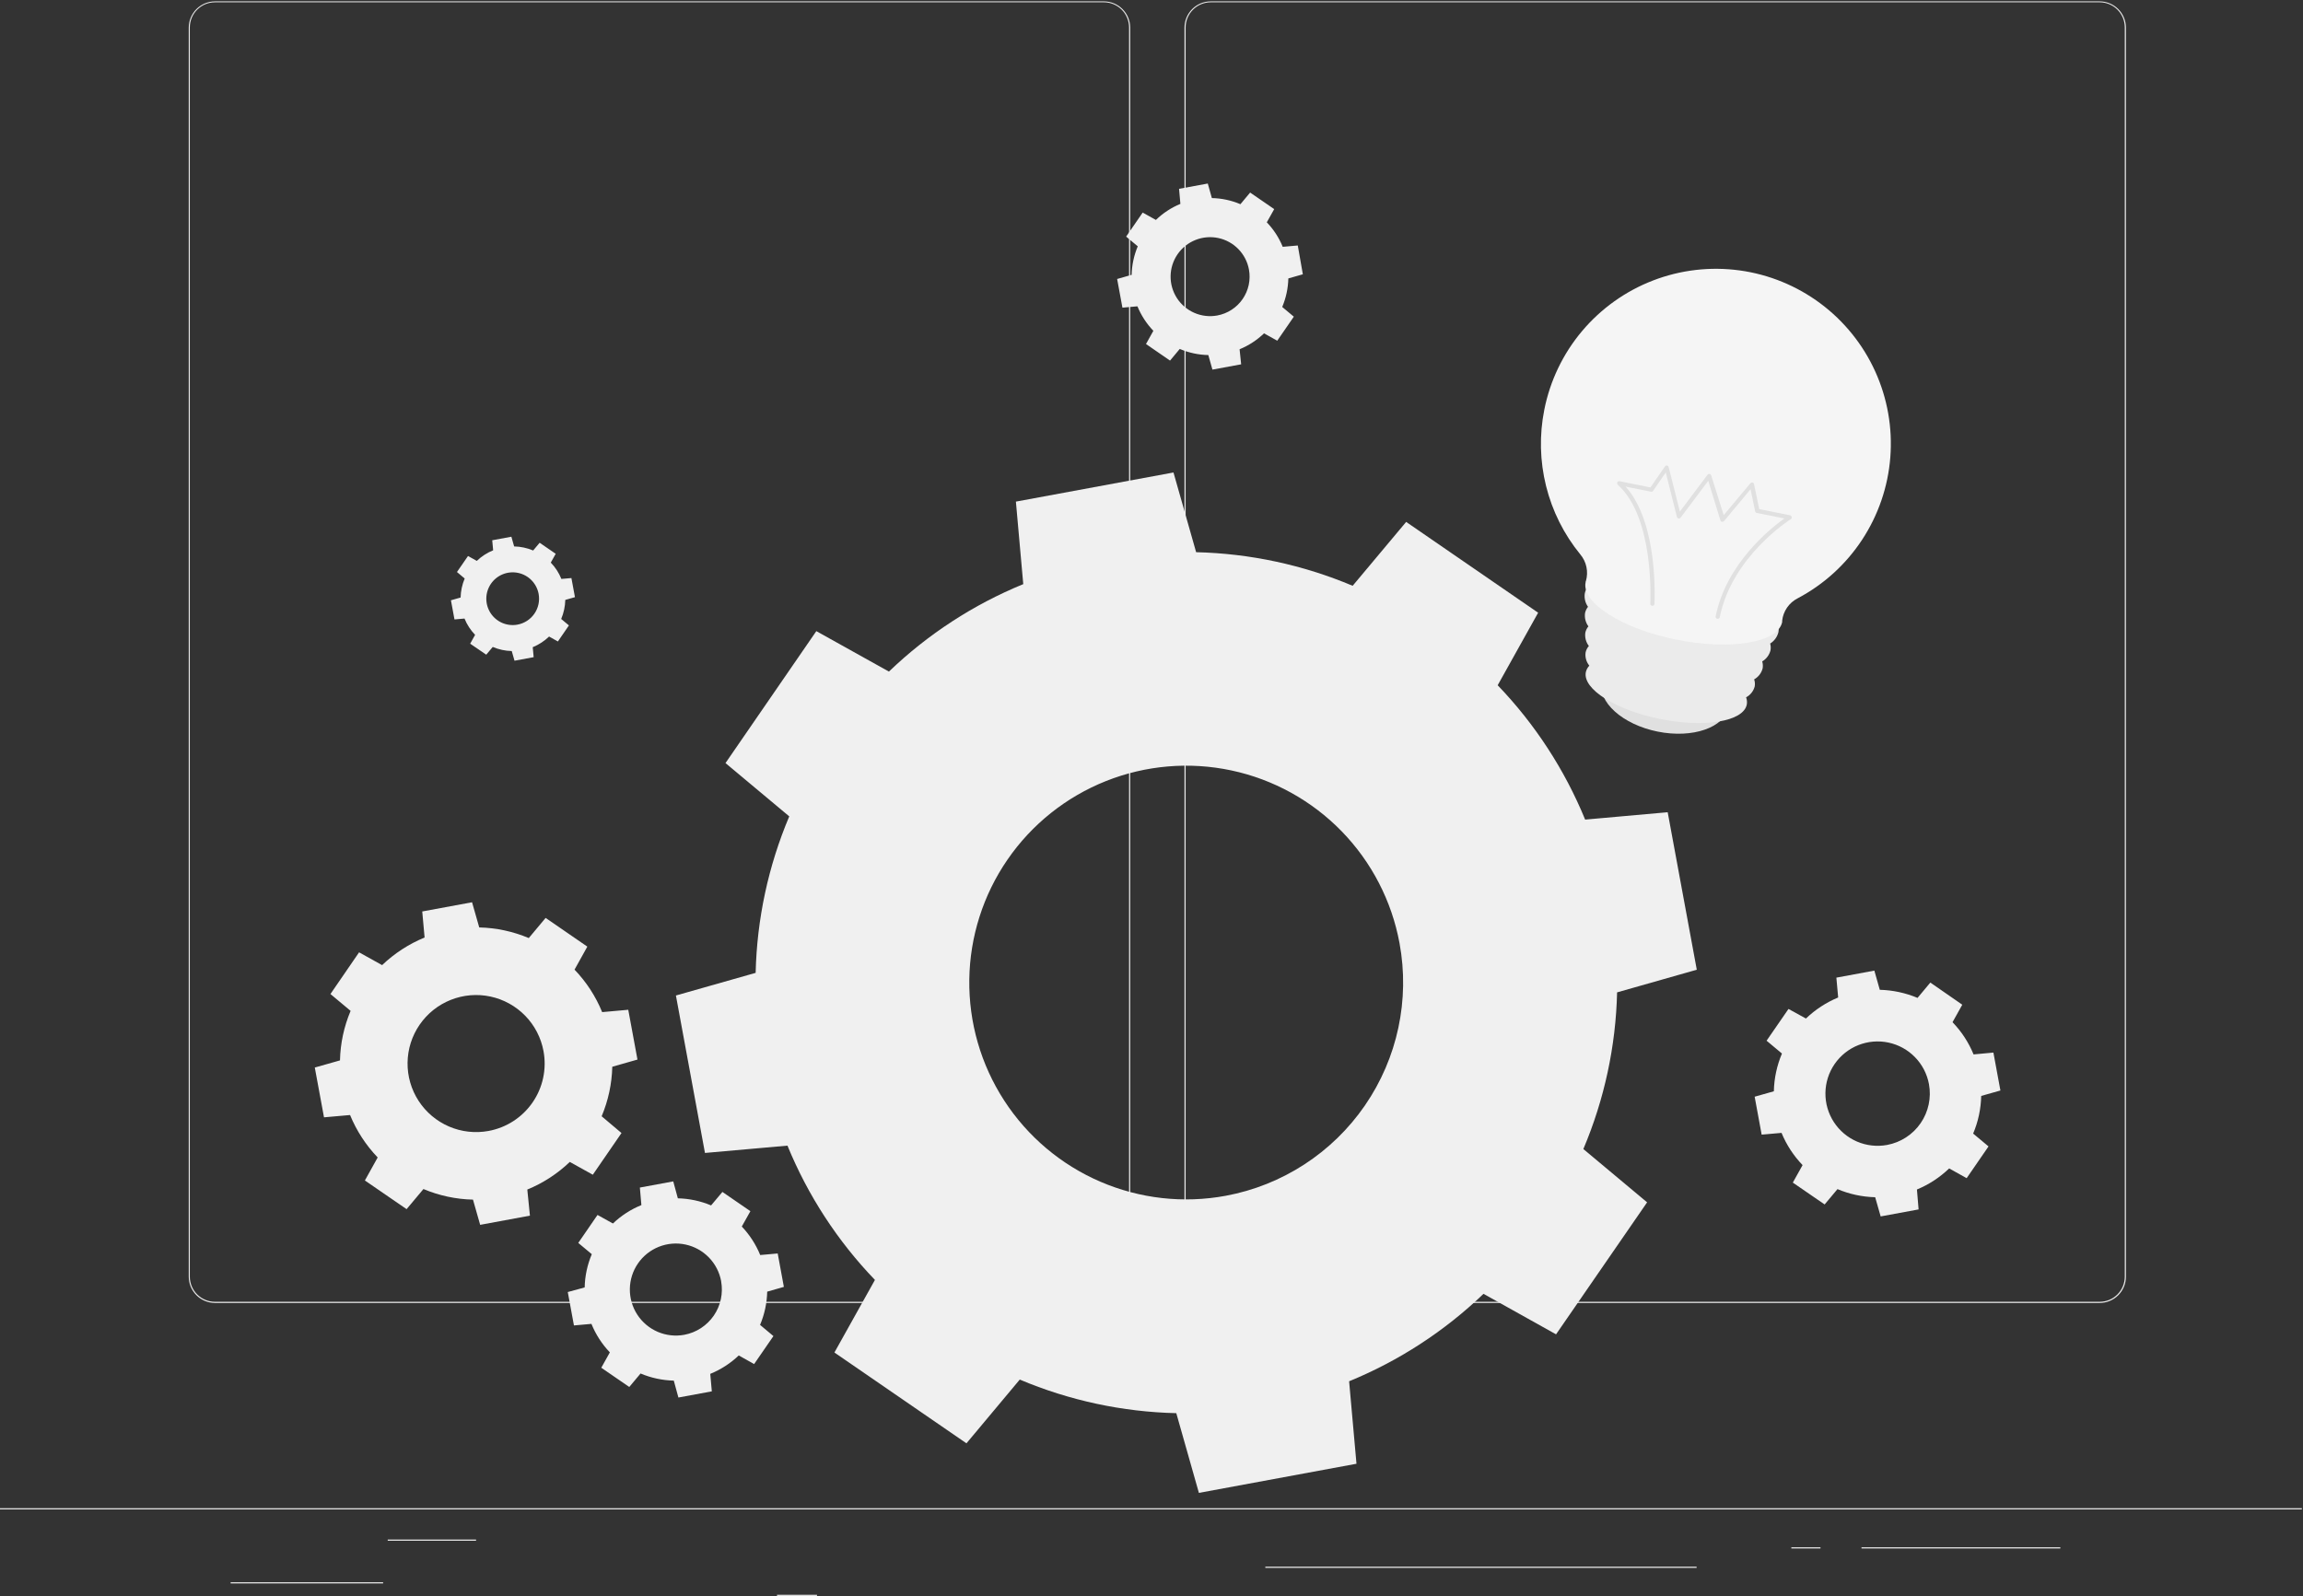 <svg width="929" height="644" viewBox="0 0 929 644" fill="none" xmlns="http://www.w3.org/2000/svg">
<rect x="0" y="0" width="929" height="644" fill="#333333" stroke="none"/>
<path d="M-0 608.559H928.535V609.023H-0V608.559Z" fill="#EBEBEB"/>
<path d="M93.039 638.438H154.545V638.902H93.039V638.438Z" fill="#EBEBEB"/>
<path d="M313.436 643.488H329.574V643.953H313.436V643.488Z" fill="#EBEBEB"/>
<path d="M156.404 621.207H192.041V621.671H156.404V621.207Z" fill="#EBEBEB"/>
<path d="M750.906 624.328H831.113V624.792H750.906V624.328Z" fill="#EBEBEB"/>
<path d="M722.606 624.328H734.361V624.792H722.606V624.328Z" fill="#EBEBEB"/>
<path d="M510.416 632.164H684.387V632.628H510.416V632.164Z" fill="#EBEBEB"/>
<path d="M488.409 525.734H846.991C849.8 525.729 852.492 524.61 854.477 522.622C856.462 520.634 857.576 517.94 857.576 515.13V11.066C857.552 8.273 856.426 5.602 854.444 3.634C852.462 1.666 849.784 0.559 846.991 0.555H488.409C485.597 0.555 482.9 1.672 480.911 3.66C478.922 5.649 477.805 8.346 477.805 11.159V515.13C477.805 517.943 478.922 520.64 480.911 522.629C482.9 524.617 485.597 525.734 488.409 525.734ZM846.991 0.926C849.677 0.931 852.251 2.001 854.149 3.902C856.046 5.803 857.112 8.38 857.112 11.066V515.13C857.112 517.816 856.046 520.393 854.149 522.294C852.251 524.195 849.677 525.265 846.991 525.27H488.409C485.721 525.265 483.145 524.195 481.245 522.295C479.344 520.394 478.274 517.818 478.269 515.13V11.066C478.274 8.378 479.344 5.802 481.245 3.901C483.145 2.001 485.721 0.931 488.409 0.926H846.991Z" fill="#EBEBEB"/>
<path d="M86.706 525.734H445.306C448.117 525.729 450.811 524.611 452.799 522.623C454.786 520.636 455.905 517.941 455.91 515.13V11.066C455.881 8.271 454.751 5.6 452.766 3.633C450.781 1.665 448.101 0.559 445.306 0.555H86.706C83.916 0.564 81.242 1.673 79.264 3.641C77.287 5.608 76.164 8.276 76.139 11.066V515.13C76.139 517.936 77.251 520.628 79.232 522.615C81.213 524.603 83.9 525.724 86.706 525.734ZM445.306 0.926C447.994 0.931 450.57 2.001 452.471 3.901C454.371 5.802 455.441 8.378 455.446 11.066V515.13C455.441 517.818 454.371 520.394 452.471 522.295C450.57 524.195 447.994 525.265 445.306 525.27H86.706C84.018 525.265 81.442 524.195 79.542 522.295C77.641 520.394 76.571 517.818 76.566 515.13V11.066C76.571 8.378 77.641 5.802 79.542 3.901C81.442 2.001 84.018 0.931 86.706 0.926H445.306Z" fill="#EBEBEB"/>
<path d="M638.703 463.634L664.423 485.139L627.69 538.4L598.423 522.057C582.735 537.125 564.343 549.096 544.215 557.342L547.186 590.62L483.619 602.376L474.5 570.211C452.788 569.707 431.366 565.107 411.36 556.655L389.855 582.375L336.594 545.735L352.937 516.449C337.866 500.771 325.894 482.385 317.652 462.26L284.374 465.212L272.655 401.682L304.82 392.545C305.325 370.833 309.924 349.411 318.377 329.405L292.656 307.9L329.296 254.658L358.582 270.981C374.265 255.916 392.649 243.945 412.771 235.697L409.8 202.4L473.368 190.645L482.504 222.809C504.216 223.325 525.636 227.924 545.645 236.366L567.224 210.589L620.466 247.229L604.143 276.497C619.209 292.186 631.179 310.577 639.427 330.705L672.724 327.734L684.461 391.282L652.315 400.419C651.801 422.16 647.183 443.608 638.703 463.634ZM564.55 380.567C561.407 363.547 553.288 347.841 541.219 335.436C529.15 323.03 513.673 314.482 496.746 310.873C479.818 307.264 462.201 308.756 446.121 315.16C430.042 321.564 416.223 332.593 406.411 346.851C396.6 361.11 391.238 377.957 391.002 395.263C390.766 412.57 395.668 429.557 405.087 444.077C414.507 458.598 428.02 469.998 443.92 476.838C459.819 483.677 477.389 485.648 494.408 482.502C517.226 478.283 537.433 465.174 550.587 446.059C563.74 426.943 568.763 403.386 564.55 380.567Z" fill="#F0F0F0"/>
<path d="M213.765 490.507L193.69 494.221L190.793 484.044C183.923 483.89 177.144 482.441 170.811 479.773L164.014 487.888L147.189 476.319L152.352 467.033C147.6 462.073 143.82 456.265 141.21 449.911L130.699 450.84L126.984 430.746L137.143 427.868C137.301 420.996 138.757 414.216 141.432 407.885L133.298 401.089L144.849 384.264L154.135 389.426C159.106 384.679 164.919 380.9 171.276 378.284L170.328 367.773L190.422 364.059L193.319 374.217C200.19 374.377 206.969 375.832 213.301 378.507L220.098 370.373L236.923 381.961L231.76 391.246C236.524 396.204 240.305 402.021 242.903 408.387L253.432 407.44L257.146 427.533L246.988 430.43C246.819 437.3 245.364 444.078 242.698 450.412L250.702 457.172L239.133 473.997L229.848 468.835C224.886 473.594 219.071 477.375 212.707 479.977L213.765 490.507ZM219.244 424.116C218.249 418.739 215.683 413.777 211.869 409.858C208.055 405.939 203.164 403.239 197.816 402.099C192.468 400.959 186.901 401.431 181.821 403.455C176.74 405.478 172.374 408.963 169.274 413.468C166.174 417.972 164.479 423.295 164.404 428.763C164.328 434.232 165.876 439.599 168.851 444.188C171.827 448.776 176.095 452.379 181.118 454.542C186.141 456.704 191.692 457.329 197.07 456.336C200.643 455.68 204.052 454.325 207.1 452.349C210.149 450.374 212.779 447.817 214.838 444.824C216.898 441.832 218.347 438.462 219.103 434.909C219.859 431.356 219.907 427.688 219.244 424.116Z" fill="#F0F0F0"/>
<path d="M773.935 488L758.633 490.823L756.423 483.079C751.194 482.946 746.036 481.837 741.214 479.81L736.033 485.994L723.2 477.173L727.137 470.117C723.514 466.357 720.634 461.947 718.65 457.117L710.628 457.823L707.805 442.52L715.549 440.329C715.664 435.092 716.773 429.924 718.818 425.101L712.615 419.92L721.455 407.106L728.493 410.969C732.263 407.359 736.671 404.481 741.492 402.482L740.768 394.478L756.089 391.637L758.28 399.381C763.515 399.514 768.68 400.622 773.508 402.649L778.671 396.465L791.559 405.398L787.622 412.454C791.249 416.211 794.129 420.622 796.109 425.454L804.113 424.711L806.936 440.013L799.192 442.205C799.078 447.428 797.975 452.583 795.942 457.396L802.144 462.577L793.323 475.391L786.266 471.454C782.505 475.079 778.095 477.965 773.267 479.959L773.935 488ZM778.114 437.432C777.354 433.338 775.398 429.56 772.491 426.577C769.585 423.595 765.86 421.541 761.787 420.675C757.713 419.809 753.475 420.17 749.607 421.713C745.738 423.256 742.415 425.91 740.055 429.342C737.696 432.773 736.406 436.827 736.351 440.991C736.295 445.155 737.475 449.243 739.742 452.736C742.008 456.23 745.26 458.973 749.085 460.618C752.91 462.264 757.138 462.739 761.233 461.983C766.726 460.963 771.589 457.804 774.755 453.201C777.92 448.598 779.128 442.926 778.114 437.432Z" fill="#F0F0F0"/>
<path d="M500.666 147L489.078 149.136L487.425 143.268C483.459 143.188 479.544 142.35 475.893 140.798L471.974 145.496L462.28 138.811L465.252 133.481C462.509 130.62 460.329 127.269 458.826 123.601L452.772 124.14L450.637 112.57L456.486 110.899C456.584 106.94 457.421 103.035 458.956 99.385L454.276 95.467L460.943 85.773L466.273 88.744C469.129 85.981 472.481 83.782 476.153 82.263L475.614 76.19L487.202 74.055L488.855 79.923C492.816 80.001 496.725 80.839 500.369 82.393L504.287 77.695L514 84.38L511.01 89.71C513.758 92.566 515.939 95.919 517.435 99.589L523.508 99.051L525.551 110.676L519.701 112.347C519.604 116.306 518.766 120.211 517.231 123.861L521.911 127.78L515.225 137.474L509.896 134.502C507.044 137.248 503.698 139.428 500.035 140.928L500.666 147ZM503.804 108.726C503.231 105.628 501.751 102.769 499.553 100.512C497.355 98.254 494.537 96.699 491.455 96.043C488.373 95.387 485.166 95.659 482.239 96.826C479.312 97.992 476.796 100 475.01 102.596C473.224 105.192 472.248 108.259 472.205 111.41C472.162 114.561 473.054 117.653 474.768 120.297C476.483 122.941 478.942 125.017 481.837 126.263C484.731 127.509 487.929 127.869 491.028 127.297C493.086 126.917 495.05 126.135 496.806 124.996C498.563 123.858 500.078 122.384 501.264 120.659C502.451 118.934 503.286 116.993 503.722 114.945C504.158 112.898 504.186 110.785 503.804 108.726Z" fill="#F0F0F0"/>
<path d="M215.272 265.166L207.546 266.596L206.432 262.696C203.794 262.633 201.192 262.072 198.762 261.043L196.144 264.163L189.663 259.725L191.65 256.159C189.818 254.262 188.368 252.03 187.379 249.585L183.33 249.938L181.9 242.213L185.8 241.098C185.865 238.461 186.425 235.859 187.453 233.429L184.333 230.81L188.79 224.348L192.337 226.316C194.246 224.49 196.483 223.041 198.93 222.045L198.558 217.996L206.283 216.566L207.398 220.485C210.034 220.541 212.637 221.096 215.067 222.119L217.686 218.999L224.167 223.456L222.18 227.003C224.012 228.908 225.462 231.146 226.451 233.596L230.5 233.243L231.93 240.95L228.03 242.064C227.967 244.708 227.406 247.316 226.377 249.752L229.497 252.352L225.04 258.833L221.493 256.846C219.584 258.678 217.348 260.133 214.9 261.136L215.272 265.166ZM217.277 239.65C216.897 237.579 215.91 235.668 214.443 234.158C212.976 232.648 211.094 231.608 209.035 231.168C206.976 230.728 204.833 230.909 202.877 231.687C200.921 232.466 199.239 233.807 198.046 235.542C196.852 237.276 196.2 239.326 196.172 241.431C196.143 243.536 196.74 245.602 197.886 247.368C199.033 249.134 200.677 250.52 202.612 251.351C204.546 252.182 206.683 252.421 208.753 252.036C211.525 251.522 213.98 249.929 215.578 247.606C217.176 245.284 217.787 242.422 217.277 239.65Z" fill="#F0F0F0"/>
<path d="M309.481 521.183C309.373 525.794 308.396 530.342 306.602 534.591L311.988 539.104L304.206 550.395L298.004 546.922C294.672 550.097 290.772 552.617 286.509 554.35L287.14 561.407L273.658 563.896L271.801 557.08C267.19 556.969 262.642 555.992 258.393 554.202L253.843 559.643L242.552 551.88L246.006 545.678C242.828 542.348 240.308 538.448 238.578 534.182L231.521 534.814L229.032 521.331L235.848 519.474C235.946 514.863 236.923 510.312 238.726 506.066L233.266 501.517L241.029 490.226L247.25 493.68C250.57 490.498 254.465 487.977 258.727 486.251L258.114 479.176L271.578 476.688L273.435 483.522C278.044 483.623 282.593 484.593 286.843 486.381L291.411 480.94L302.702 488.703L299.23 494.905C302.4 498.241 304.92 502.139 306.658 506.401L313.715 505.769L316.203 519.252L309.481 521.183ZM290.91 516.986C290.248 513.37 288.528 510.032 285.968 507.394C283.408 504.757 280.122 502.938 276.528 502.169C272.933 501.4 269.191 501.715 265.776 503.074C262.361 504.433 259.425 506.776 257.342 509.804C255.259 512.833 254.121 516.411 254.073 520.087C254.025 523.762 255.069 527.37 257.073 530.451C259.077 533.533 261.95 535.951 265.329 537.399C268.707 538.846 272.44 539.259 276.053 538.584C280.88 537.677 285.15 534.896 287.931 530.848C290.712 526.8 291.776 521.816 290.891 516.986H290.91Z" fill="#F0F0F0"/>
<path d="M646.056 274.86C644.366 283.217 654.487 292.335 668.656 295.195C682.826 298.055 695.677 293.579 697.366 285.222C699.056 276.866 688.935 267.729 674.766 264.795C660.596 261.86 647.746 266.485 646.056 274.86Z" fill="#E0E0E0"/>
<path d="M640.579 244.838C639.45 243.25 638.99 241.283 639.297 239.359C640.95 231.132 659.725 228.013 681.341 232.358C702.958 236.704 719.04 246.918 717.387 255.126C716.903 257.013 715.713 258.641 714.063 259.676C714.318 260.569 714.362 261.51 714.193 262.424C713.714 264.294 712.511 265.897 710.85 266.881C711.135 267.801 711.193 268.776 711.017 269.722C710.773 270.648 710.345 271.515 709.758 272.272C709.171 273.028 708.437 273.658 707.6 274.124C707.92 275.048 707.997 276.039 707.823 277.002C707.575 277.929 707.139 278.795 706.541 279.546C705.944 280.297 705.198 280.916 704.35 281.366C704.715 282.299 704.812 283.315 704.629 284.3C703.255 291.134 687.6 293.734 669.679 290.113C651.758 286.492 638.332 278.023 639.706 271.189C639.933 270.211 640.421 269.313 641.117 268.59C640.507 267.853 640.058 266.996 639.799 266.075C639.54 265.154 639.476 264.188 639.613 263.241C639.817 262.279 640.272 261.389 640.932 260.66C640.346 259.903 639.917 259.037 639.672 258.112C639.426 257.187 639.368 256.222 639.502 255.274C639.705 254.338 640.131 253.465 640.746 252.73C639.597 251.179 639.11 249.236 639.39 247.326C639.593 246.418 640 245.567 640.579 244.838Z" fill="#EBEBEB"/>
<path d="M622.953 165.311C625.27 153.621 630.509 142.709 638.182 133.591C645.856 124.473 655.713 117.447 666.836 113.167C677.958 108.888 689.983 107.495 701.789 109.119C713.595 110.742 724.797 115.329 734.352 122.451C743.906 129.574 751.502 139 756.429 149.851C761.357 160.701 763.456 172.623 762.531 184.504C761.607 196.386 757.689 207.839 751.142 217.797C744.595 227.755 735.633 235.892 725.092 241.451C723.403 242.322 721.955 243.596 720.876 245.161C719.797 246.726 719.121 248.532 718.908 250.421C718.908 250.607 718.908 250.792 718.908 250.978C717.218 259.335 698.09 262.51 676.195 258.091C654.3 253.671 637.921 243.234 639.611 234.97C639.611 234.784 639.611 234.617 639.741 234.431C640.273 232.59 640.343 230.645 639.945 228.769C639.547 226.894 638.692 225.145 637.457 223.679C630.881 215.624 626.17 206.213 623.662 196.121C621.155 186.029 620.912 175.508 622.953 165.311Z" fill="#F5F5F5"/>
<path d="M666.334 244.441H666.501C666.725 244.452 666.944 244.374 667.11 244.224C667.277 244.075 667.378 243.866 667.393 243.643C667.393 242.269 669.12 211.218 655.749 196.343L666 198.405C666.161 198.445 666.331 198.432 666.485 198.368C666.639 198.305 666.768 198.194 666.854 198.052L671.943 190.624L676.437 208.544C676.479 208.698 676.561 208.838 676.675 208.949C676.79 209.06 676.932 209.138 677.087 209.176C677.244 209.209 677.408 209.197 677.559 209.141C677.711 209.085 677.843 208.988 677.941 208.86L689.083 194.003L693.986 209.956C694.02 210.108 694.102 210.245 694.218 210.348C694.335 210.452 694.481 210.516 694.636 210.531C694.785 210.556 694.937 210.544 695.08 210.495C695.222 210.447 695.351 210.363 695.453 210.253L706.15 197.402L708.007 206.316C708.032 206.479 708.109 206.63 708.226 206.747C708.343 206.864 708.494 206.94 708.657 206.966L719.799 209.194C714.228 213.187 696.382 227.319 692.073 248.676C692.051 248.784 692.051 248.896 692.072 249.005C692.093 249.113 692.136 249.217 692.197 249.309C692.258 249.401 692.337 249.48 692.429 249.542C692.521 249.604 692.624 249.647 692.733 249.669C692.841 249.691 692.953 249.691 693.062 249.67C693.17 249.649 693.274 249.606 693.366 249.545C693.458 249.484 693.537 249.405 693.599 249.313C693.661 249.222 693.704 249.118 693.726 249.01C698.703 224.422 722.139 209.621 722.381 209.491C722.525 209.401 722.639 209.269 722.708 209.114C722.777 208.958 722.798 208.785 722.768 208.617C722.738 208.45 722.659 208.295 722.54 208.173C722.421 208.05 722.269 207.966 722.102 207.931L709.641 205.424L707.561 195.359C707.533 195.203 707.46 195.058 707.352 194.943C707.243 194.827 707.103 194.746 706.948 194.709C706.795 194.664 706.631 194.667 706.478 194.717C706.326 194.766 706.192 194.861 706.094 194.988L695.323 207.857L690.272 191.831C690.229 191.679 690.145 191.542 690.028 191.436C689.911 191.33 689.766 191.259 689.611 191.232C689.456 191.205 689.296 191.222 689.15 191.282C689.004 191.342 688.878 191.442 688.786 191.571L677.644 206.427L673.113 188.469C673.072 188.314 672.987 188.173 672.869 188.064C672.75 187.956 672.603 187.883 672.444 187.856C672.285 187.824 672.12 187.84 671.971 187.903C671.822 187.966 671.695 188.073 671.608 188.209L665.777 196.678L653.335 194.171C653.152 194.127 652.961 194.148 652.791 194.229C652.622 194.31 652.486 194.447 652.406 194.616C652.325 194.781 652.3 194.968 652.333 195.148C652.366 195.329 652.457 195.494 652.592 195.619C667.541 208.934 665.721 243.234 665.703 243.587C665.696 243.78 665.755 243.969 665.87 244.124C665.984 244.279 666.148 244.391 666.334 244.441Z" fill="#E0E0E0"/>
</svg>
